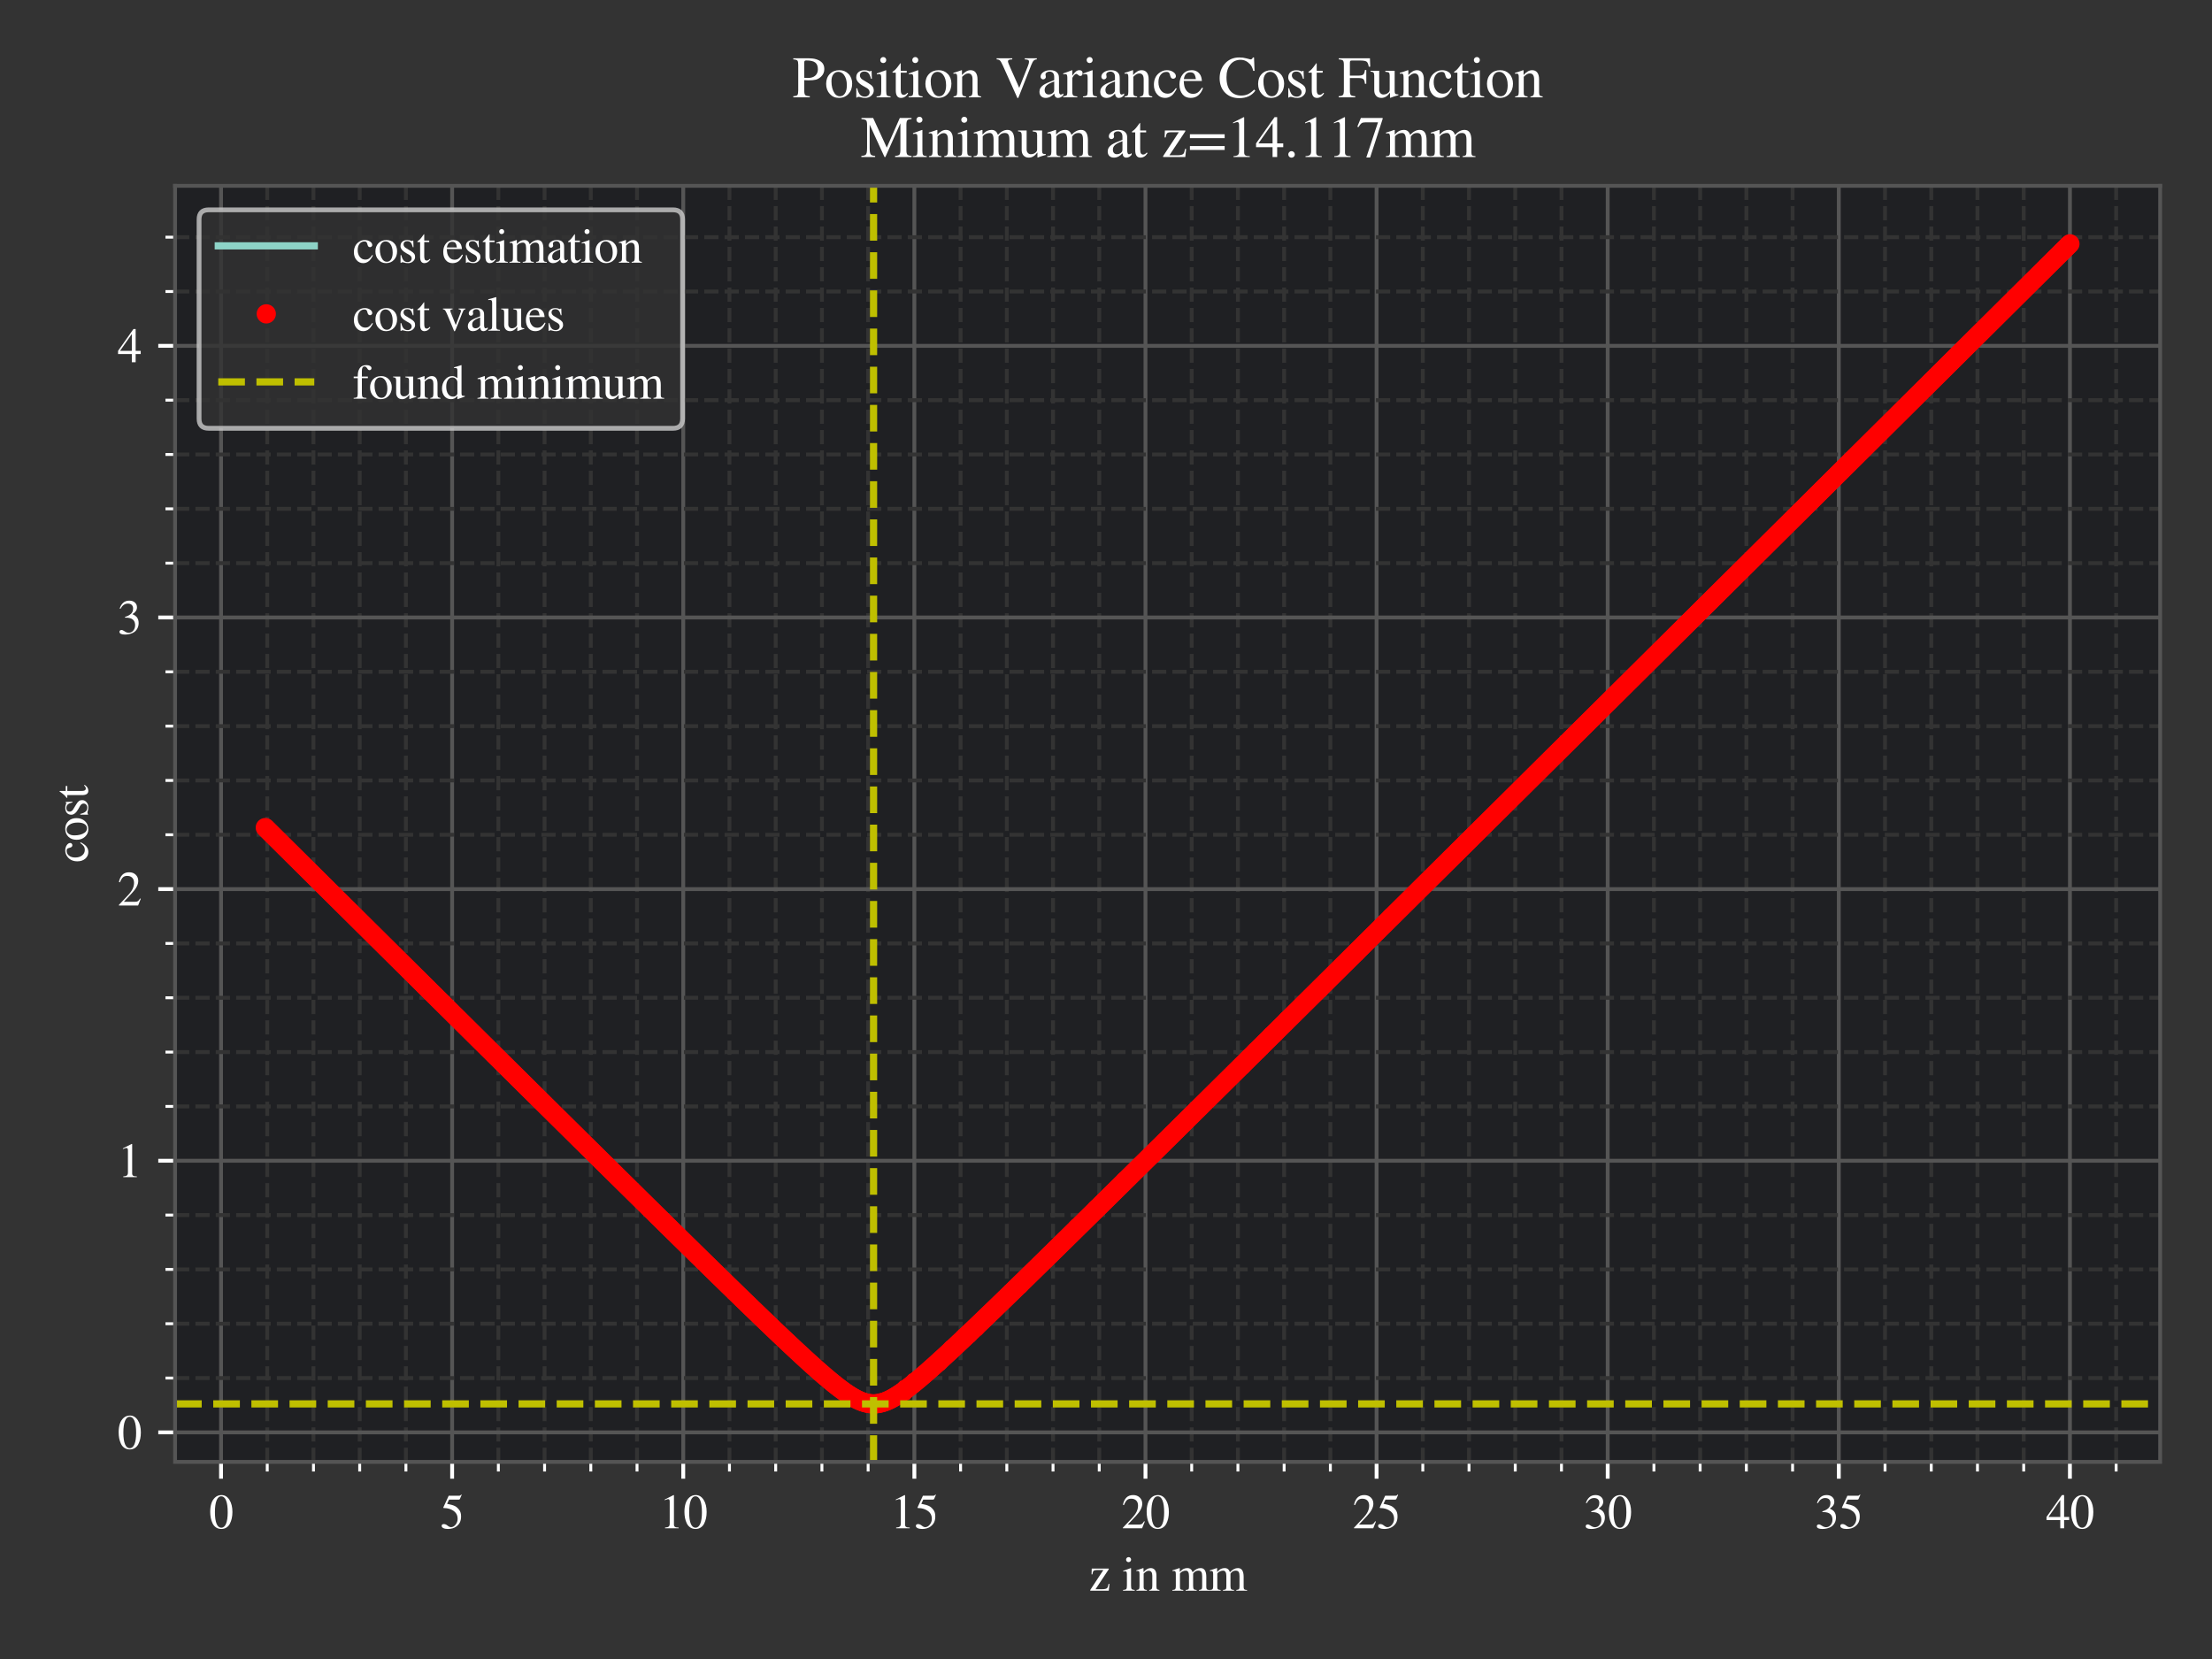 <svg xmlns="http://www.w3.org/2000/svg" width="614.4" height="460.8" viewBox="0 0 460.8 345.6" xmlns:v="https://vecta.io/nano"><style><![CDATA[.B{fill:#fff}.C{stroke-width:.8}.D{clip-path:url(#j)}.E{fill:none}.F{stroke:#fff}.G{stroke-width:.6}.H{stroke-dasharray:2.96,1.28}.I{stroke:#333}.J{stroke-linecap:square}.K{stroke:#555}.L{stroke-width:1.5}.M{stroke-dasharray:5.55,2.4}]]></style><path d="M0 345.6h460.8V0H0z" fill="#333"/><path d="M36.47 304.54H450V38.713H36.47z" fill="#1f2023"/><path d="M46.044 304.54V38.713" class="C D E J K"/><defs><path id="A" d="M0 0v3.5" class="C F"/></defs><g class="B"><use href="#A" x="46.044" y="304.54" class="C F"/><g transform="matrix(.1 0 0 -.1 43.544 318.37)"><defs><path id="B" d="M3046 2112q0-429-83-810-83-380-246-700-163-320-451-506-288-186-666-186-390 0-685 198-294 199-454 532-160 333-234 710-73 378-73 800 0 596 147 1072 147 477 489 790 343 314 836 314 627 0 1023-614 397-614 397-1600zm-614-32q0 1011-215 1545-214 535-630 535-397 0-608-538-211-537-211-1516 0-986 211-1508 211-521 621-521 403 0 617 521 215 522 215 1482z" transform="scale(.016)"/></defs><use href="#B"/></g></g><g class="C"><path d="M94.189 304.54V38.713" class="D E J K"/><use href="#A" x="94.189" y="304.54" class="B F"/></g><g transform="matrix(.1 0 0 -.1 91.689 318.37)" class="B"><defs><path id="C" d="M2803 4358l-230-544q-39-83-173-83H1158l-256-544q704-134 1018-291 314-157 582-528 224-307 224-813 0-461-150-775-150-313-477-556Q1664-90 1011-90 646-90 422 19 198 128 198 307q0 243 288 243 231 0 474-198 250-205 454-205 333 0 598 333 266 333 266 749 0 614-428 960-557 448-1364 448-76 0-76 51l6 32 698 1517h1324q109 0 170 32 61 32 138 134l57-45z" transform="scale(.016)"/></defs><use href="#C"/></g><g class="C"><path d="M142.333 304.54V38.713" class="D E J K"/><use href="#A" x="142.333" y="304.54" class="B F"/></g><g transform="matrix(.1 0 0 -.1 137.333 318.37)" class="B"><defs><path id="D" d="M2522 0H755v96q352 19 480 131 128 112 128 381v2874q0 313-192 313-89 0-288-77l-173-64v90l1146 582 58-19V486q0-211 128-301 128-89 480-89V0z" transform="scale(.016)"/></defs><use href="#D"/><use href="#B" x="50"/></g><g class="C"><path d="M190.478 304.54V38.713" class="D E J K"/><use href="#A" x="190.478" y="304.54" class="B F"/></g><g transform="matrix(.1 0 0 -.1 185.478 318.37)" class="B"><use href="#D"/><use href="#C" x="50"/></g><g class="C"><path d="M238.623 304.54V38.713" class="D E J K"/><use href="#A" x="238.623" y="304.54" class="B F"/></g><g transform="matrix(.1 0 0 -.1 233.623 318.37)" class="B"><defs><path id="E" d="M3034 877L2688 0H186v77l1139 1209q448 468 640 858 192 390 192 806 0 429-237 666-237 237-653 237-345 0-547-180-202-179-394-652l-134 32q109 595 438 934 330 339 893 339 531 0 857-320 327-320 327-806 0-723-819-1587L832 486h1498q211 0 335 83 125 84 279 346l90-38z" transform="scale(.016)"/></defs><use href="#E"/><use href="#B" x="50"/></g><g class="C"><path d="M286.768 304.54V38.713" class="D E J K"/><use href="#A" x="286.768" y="304.54" class="B F"/></g><g transform="matrix(.1 0 0 -.1 281.768 318.37)" class="B"><use href="#E"/><use href="#C" x="50"/></g><g class="C"><path d="M334.913 304.54V38.713" class="D E J K"/><use href="#A" x="334.913" y="304.54" class="B F"/></g><g transform="matrix(.1 0 0 -.1 329.913 318.37)" class="B"><defs><path id="F" d="M390 3264l-102 26q147 480 460 758 314 278 794 278 448 0 723-243 276-243 276-633 0-525-595-884 352-153 531-339 281-313 281-825 0-512-294-896-218-295-624-446Q1434-90 979-90q-717 0-717 365 0 103 77 167 77 64 186 64 160 0 390-167 282-198 551-198 352 0 592 284 240 285 240 695 0 736-666 928-198 64-653 64v90q359 121 538 230 518 294 518 858 0 320-183 486-182 166-508 166-576 0-954-678z" transform="scale(.016)"/></defs><use href="#F"/><use href="#B" x="50"/></g><g class="C"><path d="M383.058 304.54V38.713" class="D E J K"/><use href="#A" x="383.058" y="304.54" class="B F"/></g><g transform="matrix(.1 0 0 -.1 378.058 318.37)" class="B"><use href="#F"/><use href="#C" x="50"/></g><g class="C"><path d="M431.203 304.54V38.713" class="D E J K"/><use href="#A" x="431.203" y="304.54" class="B F"/></g><g transform="matrix(.1 0 0 -.1 426.203 318.37)" class="B"><defs><path id="G" d="M3027 1069h-659V0h-499v1069H77v409l2009 2848h282V1478h659v-409zm-1158 409v2196L333 1478h1536z" transform="scale(.016)"/></defs><use href="#G"/><use href="#B" x="50"/></g><path d="M55.673 304.54V38.713" class="C D E H I"/><defs><path id="H" d="M0 0v2" class="F G"/></defs><use href="#H" x="55.673" y="304.54" class="B F G"/><path d="M65.302 304.54V38.713" class="C D E H I"/><use href="#H" x="65.302" y="304.54" class="B F G"/><path d="M74.931 304.54V38.713" class="C D E H I"/><use href="#H" x="74.931" y="304.54" class="B F G"/><path d="M84.56 304.54V38.713" class="C D E H I"/><use href="#H" x="84.56" y="304.54" class="B F G"/><path d="M103.817 304.54V38.713" class="C D E H I"/><use href="#H" x="103.817" y="304.54" class="B F G"/><path d="M113.446 304.54V38.713" class="C D E H I"/><use href="#H" x="113.446" y="304.54" class="B F G"/><path d="M123.075 304.54V38.713" class="C D E H I"/><use href="#H" x="123.075" y="304.54" class="B F G"/><path d="M132.704 304.54V38.713" class="C D E H I"/><use href="#H" x="132.704" y="304.54" class="B F G"/><path d="M151.962 304.54V38.713" class="C D E H I"/><use href="#H" x="151.962" y="304.54" class="B F G"/><path d="M161.591 304.54V38.713" class="C D E H I"/><use href="#H" x="161.591" y="304.54" class="B F G"/><path d="M171.22 304.54V38.713" class="C D E H I"/><use href="#H" x="171.22" y="304.54" class="B F G"/><path d="M180.849 304.54V38.713" class="C D E H I"/><use href="#H" x="180.849" y="304.54" class="B F G"/><path d="M200.107 304.54V38.713" class="C D E H I"/><use href="#H" x="200.107" y="304.54" class="B F G"/><path d="M209.736 304.54V38.713" class="C D E H I"/><use href="#H" x="209.736" y="304.54" class="B F G"/><path d="M219.365 304.54V38.713" class="C D E H I"/><use href="#H" x="219.365" y="304.54" class="B F G"/><path d="M228.994 304.54V38.713" class="C D E H I"/><use href="#H" x="228.994" y="304.54" class="B F G"/><path d="M248.252 304.54V38.713" class="C D E H I"/><use href="#H" x="248.252" y="304.54" class="B F G"/><path d="M257.881 304.54V38.713" class="C D E H I"/><use href="#H" x="257.881" y="304.54" class="B F G"/><path d="M267.51 304.54V38.713" class="C D E H I"/><use href="#H" x="267.51" y="304.54" class="B F G"/><path d="M277.139 304.54V38.713" class="C D E H I"/><use href="#H" x="277.139" y="304.54" class="B F G"/><path d="M296.397 304.54V38.713" class="C D E H I"/><use href="#H" x="296.397" y="304.54" class="B F G"/><path d="M306.026 304.54V38.713" class="C D E H I"/><use href="#H" x="306.026" y="304.54" class="B F G"/><path d="M315.655 304.54V38.713" class="C D E H I"/><use href="#H" x="315.655" y="304.54" class="B F G"/><path d="M325.284 304.54V38.713" class="C D E H I"/><use href="#H" x="325.284" y="304.54" class="B F G"/><path d="M344.542 304.54V38.713" class="C D E H I"/><use href="#H" x="344.542" y="304.54" class="B F G"/><path d="M354.171 304.54V38.713" class="C D E H I"/><use href="#H" x="354.171" y="304.54" class="B F G"/><path d="M363.8 304.54V38.713" class="C D E H I"/><use href="#H" x="363.8" y="304.54" class="B F G"/><path d="M373.429 304.54V38.713" class="C D E H I"/><use href="#H" x="373.429" y="304.54" class="B F G"/><path d="M392.687 304.54V38.713" class="C D E H I"/><use href="#H" x="392.687" y="304.54" class="B F G"/><path d="M402.316 304.54V38.713" class="C D E H I"/><use href="#H" x="402.316" y="304.54" class="B F G"/><path d="M411.945 304.54V38.713" class="C D E H I"/><use href="#H" x="411.945" y="304.54" class="B F G"/><path d="M421.574 304.54V38.713" class="C D E H I"/><use href="#H" x="421.574" y="304.54" class="B F G"/><path d="M440.832 304.54V38.713" class="C D E H I"/><g class="B"><use href="#H" x="440.832" y="304.54" class="F G"/><g transform="matrix(.1 0 0 -.1 226.845 331.37)"><defs><path id="I" d="M2675 870L2579 0H173v96l1702 2592h-864q-301 0-407-106-105-105-150-457H339l26 755h2214v-96L858 192h851q537 0 678 173 90 109 173 531l115-26z" transform="scale(.016)"/><path id="J" d="M1152 4045q0-141-96-234-96-93-237-93-134 0-227 93-93 93-93 234 0 134 96 230 96 96 231 96 140 0 233-96 93-96 93-230zM1619 0H102v96q333 19 419 115 87 96 87 455v1452q0 224-45 314-45 90-166 90-154 0-269-32v102l992 352 26-26V672q0-358 80-454 80-96 393-122V0z" transform="scale(.016)"/><path id="K" d="M3104 0H1773l6 96q237 19 317 137 80 119 80 439v1274q0 646-467 646-160 0-301-77-141-77-358-288V461q0-192 86-269 86-77 330-96V0H115v96q243 19 320 118 77 100 77 388v1555q0 237-45 326-45 90-179 90-128 0-186-26v109q448 128 877 288l51-19v-499h7q454 518 921 518 365 0 560-256 196-256 196-730V544q0-256 76-339 77-83 314-109V0z" transform="scale(.016)"/><path id="L" d="M4960 0H3565v96q269 26 342 112 74 86 74 368v1318q0 384-112 550-112 167-381 167-224 0-381-90-157-89-304-300V608q0-307 93-407 93-99 368-105V0H1830v96q282 19 359 92 77 74 77 362v1351q0 710-416 710-180 0-382-80-201-80-297-195-83-96-83-109V448q0-205 89-272 90-67 346-80V0H102v96q269 6 358 99 90 93 90 368v1587q0 237-51 330-51 93-173 93-96 0-204-26v109q435 122 889 288l51-19v-474h13q288 301 509 397 221 96 470 96 506 0 679-538 499 538 1043 538 742 0 742-1152V493q0-211 64-291 64-80 212-93l166-13V0z" transform="scale(.016)"/></defs><use href="#I"/><use href="#Bu" x="44.4"/><use href="#J" x="69.4"/><use href="#K" x="97.2"/><use href="#Bu" x="147.2"/><use href="#L" x="172.2"/><use href="#L" x="250"/></g></g><path d="M36.47 298.39H450" class="C D E J K"/><defs><path id="M" d="M0 0h-3.5" class="C F"/></defs><g class="B"><use href="#M" x="36.47" y="298.39" class="C F"/><use href="#B" transform="matrix(.1 0 0 -.1 24.47 301.804)"/></g><g class="C"><path d="M36.47 241.803H450" class="D E J K"/><use href="#M" x="36.47" y="241.803" class="B F"/></g><use href="#D" transform="matrix(.1 0 0 -.1 24.47 245.218)" class="B"/><g class="C"><path d="M36.47 185.217H450" class="D E J K"/><use href="#M" x="36.47" y="185.217" class="B F"/></g><use href="#E" transform="matrix(.1 0 0 -.1 24.47 188.632)" class="B"/><g class="C"><path d="M36.47 128.63H450" class="D E J K"/><use href="#M" x="36.47" y="128.63" class="B F"/></g><use href="#F" transform="matrix(.1 0 0 -.1 24.47 132.045)" class="B"/><g class="C"><path d="M36.47 72.044H450" class="D E J K"/><use href="#M" x="36.47" y="72.044" class="B F"/></g><use href="#G" transform="matrix(.1 0 0 -.1 24.47 75.459)" class="B"/><path d="M36.47 287.072H450" class="C D E H I"/><defs><path id="N" d="M0 0h-2" class="F G"/></defs><use href="#N" x="36.47" y="287.072" class="B F G"/><path d="M36.47 275.755H450" class="C D E H I"/><use href="#N" x="36.47" y="275.755" class="B F G"/><path d="M36.47 264.438H450" class="C D E H I"/><use href="#N" x="36.47" y="264.438" class="B F G"/><path d="M36.47 253.12H450" class="C D E H I"/><use href="#N" x="36.47" y="253.12" class="B F G"/><path d="M36.47 230.486H450" class="C D E H I"/><use href="#N" x="36.47" y="230.486" class="B F G"/><path d="M36.47 219.169H450" class="C D E H I"/><use href="#N" x="36.47" y="219.169" class="B F G"/><path d="M36.47 207.851H450" class="C D E H I"/><use href="#N" x="36.47" y="207.851" class="B F G"/><path d="M36.47 196.534H450" class="C D E H I"/><use href="#N" x="36.47" y="196.534" class="B F G"/><path d="M36.47 173.899H450" class="C D E H I"/><use href="#N" x="36.47" y="173.899" class="B F G"/><path d="M36.47 162.582H450" class="C D E H I"/><use href="#N" x="36.47" y="162.582" class="B F G"/><path d="M36.47 151.265H450" class="C D E H I"/><use href="#N" x="36.47" y="151.265" class="B F G"/><path d="M36.47 139.948H450" class="C D E H I"/><use href="#N" x="36.47" y="139.948" class="B F G"/><path d="M36.47 117.313H450" class="C D E H I"/><use href="#N" x="36.47" y="117.313" class="B F G"/><path d="M36.47 105.996H450" class="C D E H I"/><use href="#N" x="36.47" y="105.996" class="B F G"/><path d="M36.47 94.678H450" class="C D E H I"/><use href="#N" x="36.47" y="94.678" class="B F G"/><path d="M36.47 83.361H450" class="C D E H I"/><use href="#N" x="36.47" y="83.361" class="B F G"/><path d="M36.47 60.727H450" class="C D E H I"/><use href="#N" x="36.47" y="60.727" class="B F G"/><path d="M36.47 49.409H450" class="C D E H I"/><g class="B"><use href="#N" x="36.47" y="49.409" class="F G"/><g transform="matrix(0 -.1 -.1 0 18.3 179.682)"><defs><path id="O" d="M2547 998l90-57q-275-538-525-736-326-269-736-269-531 0-874 400-342 400-342 1021 0 813 538 1261 396 326 864 326 403 0 694-195 291-195 291-464 0-109-90-189-89-80-211-80-224 0-307 294l-38 141q-51 179-128 243-77 64-250 64-390 0-630-307-240-307-240-806 0-551 275-900 275-348 717-348 275 0 473 131 199 131 429 470z" transform="scale(.016)"/><path id="P" d="M3008 1478q0-672-400-1107Q2208-64 1568-64q-589 0-986 432-396 432-396 1091 0 666 396 1075 397 410 1044 410 595 0 988-407 394-406 394-1059zm-576-172q0 729-320 1139-256 320-608 320-333 0-538-272-204-272-204-746 0-819 339-1312 217-320 576-320 352 0 553 317 202 317 202 874z" transform="scale(.016)"/><path id="Q" d="M998 1926l666-403q320-192 441-359 122-166 122-428 0-320-266-560-265-240-630-240-301 0-467 58-173 57-294 57-109 0-154-77h-83V979h102q103-467 295-685Q922 77 1248 77q237 0 384 134 147 135 147 339 0 295-339 480l-346 192q-768 429-768 928 0 372 240 580 240 208 644 208 281 0 428-71 116-51 180-51 44 0 102 64h70l32-870h-96q-108 435-272 611-163 176-451 176-217 0-349-109-131-109-131-326 0-109 73-234 74-125 202-202z" transform="scale(.016)"/><path id="R" d="M1702 493l84-71Q1478-64 1011-64q-563 0-563 813v1926H109q-26 19-26 45 0 51 109 122 243 140 621 684 13 20 61 80 48 61 67 100 45 0 45-84v-742h646v-205H986V845q0-307 76-442 77-134 256-134 192 0 384 224z" transform="scale(.016)"/></defs><use href="#O"/><use href="#P" x="44.4"/><use href="#Q" x="94.4"/><use href="#R" x="133.3"/></g></g><path d="M55.267 172.404l80.847 80.049 21.682 21.196 9.187 8.708 5.145 4.59 2.94 2.37 2.205 1.52 1.47.805 1.47.561 1.102.217 1.102.021 1.102-.178 1.47-.517 1.47-.773 1.837-1.219 2.572-2.002 3.675-3.18 5.512-5.091 9.555-9.169 18.007-17.636 40.423-39.966L383.43 98.226l47.773-47.43" stroke="#8dd3c7" class="D E J L"/><defs><path id="S" d="M0 1.5a1.5 1.5 0 0 0 1.061-.439A1.5 1.5 0 0 0 1.5 0a1.5 1.5 0 0 0-.439-1.061A1.5 1.5 0 0 0 0-1.5a1.5 1.5 0 0 0-1.061.439A1.5 1.5 0 0 0-1.5 0a1.5 1.5 0 0 0 .439 1.061A1.5 1.5 0 0 0 0 1.5z" stroke="red"/></defs><g fill="red" stroke="red" class="D"><use href="#S" x="55.267" y="172.404"/><use href="#S" x="55.634" y="172.769"/><use href="#S" x="56.002" y="173.133"/><use href="#S" x="56.369" y="173.498"/><use href="#S" x="56.737" y="173.863"/><use href="#S" x="57.104" y="174.227"/><use href="#S" x="57.472" y="174.592"/><use href="#S" x="57.839" y="174.956"/><use href="#S" x="58.207" y="175.321"/><use href="#S" x="58.574" y="175.685"/><use href="#S" x="58.942" y="176.05"/><use href="#S" x="59.309" y="176.414"/><use href="#S" x="59.677" y="176.779"/><use href="#S" x="60.044" y="177.143"/><use href="#S" x="60.412" y="177.508"/><use href="#S" x="60.779" y="177.873"/><use href="#S" x="61.147" y="178.237"/><use href="#S" x="61.514" y="178.602"/><use href="#S" x="61.882" y="178.966"/><use href="#S" x="62.249" y="179.331"/><use href="#S" x="62.617" y="179.695"/><use href="#S" x="62.984" y="180.06"/><use href="#S" x="63.351" y="180.424"/><use href="#S" x="63.719" y="180.789"/><use href="#S" x="64.086" y="181.153"/><use href="#S" x="64.454" y="181.518"/><use href="#S" x="64.821" y="181.882"/><use href="#S" x="65.189" y="182.247"/><use href="#S" x="65.556" y="182.611"/><use href="#S" x="65.924" y="182.976"/><use href="#S" x="66.291" y="183.34"/><use href="#S" x="66.659" y="183.705"/><use href="#S" x="67.026" y="184.069"/><use href="#S" x="67.394" y="184.434"/><use href="#S" x="67.761" y="184.798"/><use href="#S" x="68.129" y="185.163"/><use href="#S" x="68.496" y="185.527"/><use href="#S" x="68.864" y="185.892"/><use href="#S" x="69.231" y="186.256"/><use href="#S" x="69.599" y="186.62"/><use href="#S" x="69.966" y="186.985"/><use href="#S" x="70.334" y="187.349"/><use href="#S" x="70.701" y="187.714"/><use href="#S" x="71.069" y="188.078"/><use href="#S" x="71.436" y="188.443"/><use href="#S" x="71.804" y="188.807"/><use href="#S" x="72.171" y="189.172"/><use href="#S" x="72.539" y="189.536"/><use href="#S" x="72.906" y="189.9"/><use href="#S" x="73.274" y="190.265"/><use href="#S" x="73.641" y="190.629"/><use href="#S" x="74.009" y="190.994"/><use href="#S" x="74.376" y="191.358"/><use href="#S" x="74.743" y="191.723"/><use href="#S" x="75.111" y="192.087"/><use href="#S" x="75.478" y="192.451"/><use href="#S" x="75.846" y="192.816"/><use href="#S" x="76.213" y="193.18"/><use href="#S" x="76.581" y="193.545"/><use href="#S" x="76.948" y="193.909"/><use href="#S" x="77.316" y="194.273"/><use href="#S" x="77.683" y="194.638"/><use href="#S" x="78.051" y="195.002"/><use href="#S" x="78.418" y="195.366"/><use href="#S" x="78.786" y="195.731"/><use href="#S" x="79.153" y="196.095"/><use href="#S" x="79.521" y="196.46"/><use href="#S" x="79.888" y="196.824"/><use href="#S" x="80.256" y="197.188"/><use href="#S" x="80.623" y="197.553"/><use href="#S" x="80.991" y="197.917"/><use href="#S" x="81.358" y="198.281"/><use href="#S" x="81.726" y="198.646"/><use href="#S" x="82.093" y="199.01"/><use href="#S" x="82.461" y="199.374"/><use href="#S" x="82.828" y="199.739"/><use href="#S" x="83.196" y="200.103"/><use href="#S" x="83.563" y="200.467"/><use href="#S" x="83.931" y="200.831"/><use href="#S" x="84.298" y="201.196"/><use href="#S" x="84.666" y="201.56"/><use href="#S" x="85.033" y="201.924"/><use href="#S" x="85.401" y="202.289"/><use href="#S" x="85.768" y="202.653"/><use href="#S" x="86.135" y="203.017"/><use href="#S" x="86.503" y="203.381"/><use href="#S" x="86.87" y="203.746"/><use href="#S" x="87.238" y="204.11"/><use href="#S" x="87.605" y="204.474"/><use href="#S" x="87.973" y="204.838"/><use href="#S" x="88.34" y="205.203"/><use href="#S" x="88.708" y="205.567"/><use href="#S" x="89.075" y="205.931"/><use href="#S" x="89.443" y="206.295"/><use href="#S" x="89.81" y="206.66"/><use href="#S" x="90.178" y="207.024"/><use href="#S" x="90.545" y="207.388"/><use href="#S" x="90.913" y="207.752"/><use href="#S" x="91.28" y="208.116"/><use href="#S" x="91.648" y="208.481"/><use href="#S" x="92.015" y="208.845"/><use href="#S" x="92.383" y="209.209"/><use href="#S" x="92.75" y="209.573"/><use href="#S" x="93.118" y="209.937"/><use href="#S" x="93.485" y="210.301"/><use href="#S" x="93.853" y="210.665"/><use href="#S" x="94.22" y="211.03"/><use href="#S" x="94.588" y="211.394"/><use href="#S" x="94.955" y="211.758"/><use href="#S" x="95.323" y="212.122"/><use href="#S" x="95.69" y="212.486"/><use href="#S" x="96.058" y="212.85"/><use href="#S" x="96.425" y="213.214"/><use href="#S" x="96.793" y="213.578"/><use href="#S" x="97.16" y="213.942"/><use href="#S" x="97.528" y="214.307"/><use href="#S" x="97.895" y="214.671"/><use href="#S" x="98.262" y="215.035"/><use href="#S" x="98.63" y="215.399"/><use href="#S" x="98.997" y="215.763"/><use href="#S" x="99.365" y="216.127"/><use href="#S" x="99.732" y="216.491"/><use href="#S" x="100.1" y="216.855"/><use href="#S" x="100.467" y="217.219"/><use href="#S" x="100.835" y="217.583"/><use href="#S" x="101.202" y="217.947"/><use href="#S" x="101.57" y="218.311"/><use href="#S" x="101.937" y="218.675"/><use href="#S" x="102.305" y="219.039"/><use href="#S" x="102.672" y="219.403"/><use href="#S" x="103.04" y="219.767"/><use href="#S" x="103.407" y="220.13"/><use href="#S" x="103.775" y="220.494"/><use href="#S" x="104.142" y="220.858"/><use href="#S" x="104.51" y="221.222"/><use href="#S" x="104.877" y="221.586"/><use href="#S" x="105.245" y="221.95"/><use href="#S" x="105.612" y="222.314"/><use href="#S" x="105.98" y="222.678"/><use href="#S" x="106.347" y="223.042"/><use href="#S" x="106.715" y="223.405"/><use href="#S" x="107.082" y="223.769"/><use href="#S" x="107.45" y="224.133"/><use href="#S" x="107.817" y="224.497"/><use href="#S" x="108.185" y="224.861"/><use href="#S" x="108.552" y="225.224"/><use href="#S" x="108.92" y="225.588"/><use href="#S" x="109.287" y="225.952"/><use href="#S" x="109.654" y="226.316"/><use href="#S" x="110.022" y="226.679"/><use href="#S" x="110.389" y="227.043"/><use href="#S" x="110.757" y="227.407"/><use href="#S" x="111.124" y="227.77"/><use href="#S" x="111.492" y="228.134"/><use href="#S" x="111.859" y="228.498"/><use href="#S" x="112.227" y="228.861"/><use href="#S" x="112.594" y="229.225"/><use href="#S" x="112.962" y="229.589"/><use href="#S" x="113.329" y="229.952"/><use href="#S" x="113.697" y="230.316"/><use href="#S" x="114.064" y="230.679"/><use href="#S" x="114.432" y="231.043"/><use href="#S" x="114.799" y="231.407"/><use href="#S" x="115.167" y="231.77"/><use href="#S" x="115.534" y="232.134"/><use href="#S" x="115.902" y="232.497"/><use href="#S" x="116.269" y="232.861"/><use href="#S" x="116.637" y="233.224"/><use href="#S" x="117.004" y="233.588"/><use href="#S" x="117.372" y="233.951"/><use href="#S" x="117.739" y="234.314"/><use href="#S" x="118.107" y="234.678"/><use href="#S" x="118.474" y="235.041"/><use href="#S" x="118.842" y="235.405"/><use href="#S" x="119.209" y="235.768"/><use href="#S" x="119.577" y="236.131"/><use href="#S" x="119.944" y="236.494"/><use href="#S" x="120.312" y="236.858"/><use href="#S" x="120.679" y="237.221"/><use href="#S" x="121.046" y="237.584"/><use href="#S" x="121.414" y="237.948"/><use href="#S" x="121.781" y="238.311"/><use href="#S" x="122.149" y="238.674"/><use href="#S" x="122.516" y="239.037"/><use href="#S" x="122.884" y="239.4"/><use href="#S" x="123.251" y="239.763"/><use href="#S" x="123.619" y="240.126"/><use href="#S" x="123.986" y="240.489"/><use href="#S" x="124.354" y="240.852"/><use href="#S" x="124.721" y="241.216"/><use href="#S" x="125.089" y="241.578"/><use href="#S" x="125.456" y="241.941"/><use href="#S" x="125.824" y="242.304"/><use href="#S" x="126.191" y="242.667"/><use href="#S" x="126.559" y="243.03"/><use href="#S" x="126.926" y="243.393"/><use href="#S" x="127.294" y="243.756"/><use href="#S" x="127.661" y="244.119"/><use href="#S" x="128.029" y="244.481"/><use href="#S" x="128.396" y="244.844"/><use href="#S" x="128.764" y="245.207"/><use href="#S" x="129.131" y="245.57"/><use href="#S" x="129.499" y="245.932"/><use href="#S" x="129.866" y="246.295"/><use href="#S" x="130.234" y="246.657"/><use href="#S" x="130.601" y="247.02"/><use href="#S" x="130.969" y="247.383"/><use href="#S" x="131.336" y="247.745"/><use href="#S" x="131.704" y="248.107"/><use href="#S" x="132.071" y="248.47"/><use href="#S" x="132.439" y="248.832"/><use href="#S" x="132.806" y="249.195"/><use href="#S" x="133.173" y="249.557"/><use href="#S" x="133.541" y="249.919"/><use href="#S" x="133.908" y="250.281"/><use href="#S" x="134.276" y="250.643"/><use href="#S" x="134.643" y="251.006"/><use href="#S" x="135.011" y="251.368"/><use href="#S" x="135.378" y="251.73"/><use href="#S" x="135.746" y="252.092"/><use href="#S" x="136.113" y="252.454"/><use href="#S" x="136.481" y="252.816"/><use href="#S" x="136.848" y="253.177"/><use href="#S" x="137.216" y="253.539"/><use href="#S" x="137.583" y="253.901"/><use href="#S" x="137.951" y="254.263"/><use href="#S" x="138.318" y="254.624"/><use href="#S" x="138.686" y="254.986"/><use href="#S" x="139.053" y="255.347"/><use href="#S" x="139.421" y="255.709"/><use href="#S" x="139.788" y="256.07"/><use href="#S" x="140.156" y="256.432"/><use href="#S" x="140.523" y="256.793"/><use href="#S" x="140.891" y="257.154"/><use href="#S" x="141.258" y="257.515"/><use href="#S" x="141.626" y="257.876"/><use href="#S" x="141.993" y="258.237"/><use href="#S" x="142.361" y="258.598"/><use href="#S" x="142.728" y="258.959"/><use href="#S" x="143.096" y="259.32"/><use href="#S" x="143.463" y="259.681"/><use href="#S" x="143.831" y="260.041"/><use href="#S" x="144.198" y="260.402"/><use href="#S" x="144.565" y="260.762"/><use href="#S" x="144.933" y="261.122"/><use href="#S" x="145.3" y="261.483"/><use href="#S" x="145.668" y="261.843"/><use href="#S" x="146.035" y="262.203"/><use href="#S" x="146.403" y="262.563"/><use href="#S" x="146.77" y="262.923"/><use href="#S" x="147.138" y="263.283"/><use href="#S" x="147.505" y="263.642"/><use href="#S" x="147.873" y="264.002"/><use href="#S" x="148.24" y="264.361"/><use href="#S" x="148.608" y="264.721"/><use href="#S" x="148.975" y="265.08"/><use href="#S" x="149.343" y="265.439"/><use href="#S" x="149.71" y="265.798"/><use href="#S" x="150.078" y="266.157"/><use href="#S" x="150.445" y="266.515"/><use href="#S" x="150.813" y="266.874"/><use href="#S" x="151.18" y="267.232"/><use href="#S" x="151.548" y="267.59"/><use href="#S" x="151.915" y="267.949"/><use href="#S" x="152.283" y="268.306"/><use href="#S" x="152.65" y="268.664"/><use href="#S" x="153.018" y="269.022"/><use href="#S" x="153.385" y="269.379"/><use href="#S" x="153.753" y="269.736"/><use href="#S" x="154.12" y="270.093"/><use href="#S" x="154.488" y="270.45"/><use href="#S" x="154.855" y="270.806"/><use href="#S" x="155.223" y="271.163"/><use href="#S" x="155.59" y="271.519"/><use href="#S" x="155.957" y="271.875"/><use href="#S" x="156.325" y="272.23"/><use href="#S" x="156.692" y="272.586"/><use href="#S" x="157.06" y="272.941"/><use href="#S" x="157.427" y="273.296"/><use href="#S" x="157.795" y="273.65"/><use href="#S" x="158.162" y="274.004"/><use href="#S" x="158.53" y="274.358"/><use href="#S" x="158.897" y="274.712"/><use href="#S" x="159.265" y="275.065"/><use href="#S" x="159.632" y="275.417"/><use href="#S" x="160" y="275.77"/><use href="#S" x="160.367" y="276.122"/><use href="#S" x="160.735" y="276.473"/><use href="#S" x="161.102" y="276.825"/><use href="#S" x="161.47" y="277.175"/><use href="#S" x="161.837" y="277.525"/><use href="#S" x="162.205" y="277.875"/><use href="#S" x="162.572" y="278.224"/><use href="#S" x="162.94" y="278.573"/><use href="#S" x="163.307" y="278.921"/><use href="#S" x="163.675" y="279.268"/><use href="#S" x="164.042" y="279.614"/><use href="#S" x="164.41" y="279.96"/><use href="#S" x="164.777" y="280.306"/><use href="#S" x="165.145" y="280.65"/><use href="#S" x="165.512" y="280.993"/><use href="#S" x="165.88" y="281.336"/><use href="#S" x="166.247" y="281.678"/><use href="#S" x="166.615" y="282.019"/><use href="#S" x="166.982" y="282.358"/><use href="#S" x="167.35" y="282.697"/><use href="#S" x="167.717" y="283.034"/><use href="#S" x="168.084" y="283.37"/><use href="#S" x="168.452" y="283.704"/><use href="#S" x="168.819" y="284.038"/><use href="#S" x="169.187" y="284.369"/><use href="#S" x="169.554" y="284.699"/><use href="#S" x="169.922" y="285.027"/><use href="#S" x="170.289" y="285.353"/><use href="#S" x="170.657" y="285.677"/><use href="#S" x="171.024" y="285.998"/><use href="#S" x="171.392" y="286.318"/><use href="#S" x="171.759" y="286.634"/><use href="#S" x="172.127" y="286.948"/><use href="#S" x="172.494" y="287.258"/><use href="#S" x="172.862" y="287.565"/><use href="#S" x="173.229" y="287.869"/><use href="#S" x="173.597" y="288.168"/><use href="#S" x="173.964" y="288.463"/><use href="#S" x="174.332" y="288.753"/><use href="#S" x="174.699" y="289.038"/><use href="#S" x="175.067" y="289.317"/><use href="#S" x="175.434" y="289.59"/><use href="#S" x="175.802" y="289.856"/><use href="#S" x="176.169" y="290.115"/><use href="#S" x="176.537" y="290.365"/><use href="#S" x="176.904" y="290.606"/><use href="#S" x="177.272" y="290.837"/><use href="#S" x="177.639" y="291.057"/><use href="#S" x="178.007" y="291.266"/><use href="#S" x="178.374" y="291.461"/><use href="#S" x="178.742" y="291.642"/><use href="#S" x="179.109" y="291.809"/><use href="#S" x="179.476" y="291.958"/><use href="#S" x="179.844" y="292.09"/><use href="#S" x="180.211" y="292.203"/><use href="#S" x="180.579" y="292.297"/><use href="#S" x="180.946" y="292.37"/><use href="#S" x="181.314" y="292.421"/><use href="#S" x="181.681" y="292.45"/><use href="#S" x="182.049" y="292.457"/><use href="#S" x="182.416" y="292.441"/><use href="#S" x="182.784" y="292.404"/><use href="#S" x="183.151" y="292.344"/><use href="#S" x="183.519" y="292.263"/><use href="#S" x="183.886" y="292.162"/><use href="#S" x="184.254" y="292.041"/><use href="#S" x="184.621" y="291.902"/><use href="#S" x="184.989" y="291.746"/><use href="#S" x="185.356" y="291.574"/><use href="#S" x="185.724" y="291.387"/><use href="#S" x="186.091" y="291.187"/><use href="#S" x="186.459" y="290.974"/><use href="#S" x="186.826" y="290.749"/><use href="#S" x="187.194" y="290.514"/><use href="#S" x="187.561" y="290.269"/><use href="#S" x="187.929" y="290.016"/><use href="#S" x="188.296" y="289.754"/><use href="#S" x="188.664" y="289.486"/><use href="#S" x="189.031" y="289.21"/><use href="#S" x="189.399" y="288.929"/><use href="#S" x="189.766" y="288.642"/><use href="#S" x="190.134" y="288.35"/><use href="#S" x="190.501" y="288.053"/><use href="#S" x="190.868" y="287.752"/><use href="#S" x="191.236" y="287.447"/><use href="#S" x="191.603" y="287.139"/><use href="#S" x="191.971" y="286.827"/><use href="#S" x="192.338" y="286.512"/><use href="#S" x="192.706" y="286.195"/><use href="#S" x="193.073" y="285.875"/><use href="#S" x="193.441" y="285.552"/><use href="#S" x="193.808" y="285.227"/><use href="#S" x="194.176" y="284.901"/><use href="#S" x="194.543" y="284.572"/><use href="#S" x="194.911" y="284.241"/><use href="#S" x="195.278" y="283.909"/><use href="#S" x="195.646" y="283.575"/><use href="#S" x="196.013" y="283.24"/><use href="#S" x="196.381" y="282.904"/><use href="#S" x="196.748" y="282.566"/><use href="#S" x="197.116" y="282.227"/><use href="#S" x="197.483" y="281.887"/><use href="#S" x="197.851" y="281.546"/><use href="#S" x="198.218" y="281.204"/><use href="#S" x="198.586" y="280.861"/><use href="#S" x="198.953" y="280.517"/><use href="#S" x="199.321" y="280.172"/><use href="#S" x="199.688" y="279.827"/><use href="#S" x="200.056" y="279.481"/><use href="#S" x="200.423" y="279.134"/><use href="#S" x="200.791" y="278.786"/><use href="#S" x="201.158" y="278.438"/><use href="#S" x="201.526" y="278.089"/><use href="#S" x="201.893" y="277.74"/><use href="#S" x="202.261" y="277.39"/><use href="#S" x="202.628" y="277.04"/><use href="#S" x="202.995" y="276.689"/><use href="#S" x="203.363" y="276.338"/><use href="#S" x="203.73" y="275.986"/><use href="#S" x="204.098" y="275.634"/><use href="#S" x="204.465" y="275.281"/><use href="#S" x="204.833" y="274.928"/><use href="#S" x="205.2" y="274.575"/><use href="#S" x="205.568" y="274.221"/><use href="#S" x="205.935" y="273.867"/><use href="#S" x="206.303" y="273.513"/><use href="#S" x="206.67" y="273.159"/><use href="#S" x="207.038" y="272.804"/><use href="#S" x="207.405" y="272.449"/><use href="#S" x="207.773" y="272.093"/><use href="#S" x="208.14" y="271.737"/><use href="#S" x="208.508" y="271.381"/><use href="#S" x="208.875" y="271.025"/><use href="#S" x="209.243" y="270.669"/><use href="#S" x="209.61" y="270.312"/><use href="#S" x="209.978" y="269.955"/><use href="#S" x="210.345" y="269.598"/><use href="#S" x="210.713" y="269.241"/><use href="#S" x="211.08" y="268.884"/><use href="#S" x="211.448" y="268.526"/><use href="#S" x="211.815" y="268.168"/><use href="#S" x="212.183" y="267.81"/><use href="#S" x="212.55" y="267.452"/><use href="#S" x="212.918" y="267.094"/><use href="#S" x="213.285" y="266.736"/><use href="#S" x="213.653" y="266.377"/><use href="#S" x="214.02" y="266.018"/><use href="#S" x="214.387" y="265.659"/><use href="#S" x="214.755" y="265.3"/><use href="#S" x="215.122" y="264.941"/><use href="#S" x="215.49" y="264.582"/><use href="#S" x="215.857" y="264.223"/><use href="#S" x="216.225" y="263.863"/><use href="#S" x="216.592" y="263.504"/><use href="#S" x="216.96" y="263.144"/><use href="#S" x="217.327" y="262.784"/><use href="#S" x="217.695" y="262.424"/><use href="#S" x="218.062" y="262.064"/><use href="#S" x="218.43" y="261.704"/><use href="#S" x="218.797" y="261.344"/><use href="#S" x="219.165" y="260.983"/><use href="#S" x="219.532" y="260.623"/><use href="#S" x="219.9" y="260.263"/><use href="#S" x="220.267" y="259.902"/><use href="#S" x="220.635" y="259.541"/><use href="#S" x="221.002" y="259.181"/><use href="#S" x="221.37" y="258.82"/><use href="#S" x="221.737" y="258.459"/><use href="#S" x="222.105" y="258.098"/><use href="#S" x="222.472" y="257.737"/><use href="#S" x="222.84" y="257.376"/><use href="#S" x="223.207" y="257.015"/><use href="#S" x="223.575" y="256.653"/><use href="#S" x="223.942" y="256.292"/><use href="#S" x="224.31" y="255.931"/><use href="#S" x="224.677" y="255.569"/><use href="#S" x="225.045" y="255.208"/><use href="#S" x="225.412" y="254.846"/><use href="#S" x="225.779" y="254.485"/><use href="#S" x="226.147" y="254.123"/><use href="#S" x="226.514" y="253.761"/><use href="#S" x="226.882" y="253.4"/><use href="#S" x="227.249" y="253.038"/><use href="#S" x="227.617" y="252.676"/><use href="#S" x="227.984" y="252.314"/><use href="#S" x="228.352" y="251.952"/><use href="#S" x="228.719" y="251.59"/><use href="#S" x="229.087" y="251.228"/><use href="#S" x="229.454" y="250.866"/><use href="#S" x="229.822" y="250.504"/><use href="#S" x="230.189" y="250.141"/><use href="#S" x="230.557" y="249.779"/><use href="#S" x="230.924" y="249.417"/><use href="#S" x="231.292" y="249.055"/><use href="#S" x="231.659" y="248.692"/><use href="#S" x="232.027" y="248.33"/><use href="#S" x="232.394" y="247.968"/><use href="#S" x="232.762" y="247.605"/><use href="#S" x="233.129" y="247.243"/><use href="#S" x="233.497" y="246.88"/><use href="#S" x="233.864" y="246.518"/><use href="#S" x="234.232" y="246.155"/><use href="#S" x="234.599" y="245.792"/><use href="#S" x="234.967" y="245.43"/><use href="#S" x="235.334" y="245.067"/><use href="#S" x="235.702" y="244.704"/><use href="#S" x="236.069" y="244.341"/><use href="#S" x="236.437" y="243.979"/><use href="#S" x="236.804" y="243.616"/><use href="#S" x="237.172" y="243.253"/><use href="#S" x="237.539" y="242.89"/><use href="#S" x="237.906" y="242.527"/><use href="#S" x="238.274" y="242.164"/><use href="#S" x="238.641" y="241.801"/><use href="#S" x="239.009" y="241.438"/><use href="#S" x="239.376" y="241.075"/><use href="#S" x="239.744" y="240.712"/><use href="#S" x="240.111" y="240.349"/><use href="#S" x="240.479" y="239.986"/><use href="#S" x="240.846" y="239.623"/><use href="#S" x="241.214" y="239.26"/><use href="#S" x="241.581" y="238.897"/><use href="#S" x="241.949" y="238.534"/><use href="#S" x="242.316" y="238.171"/><use href="#S" x="242.684" y="237.807"/><use href="#S" x="243.051" y="237.444"/><use href="#S" x="243.419" y="237.081"/><use href="#S" x="243.786" y="236.718"/><use href="#S" x="244.154" y="236.354"/><use href="#S" x="244.521" y="235.991"/><use href="#S" x="244.889" y="235.628"/><use href="#S" x="245.256" y="235.264"/><use href="#S" x="245.624" y="234.901"/><use href="#S" x="245.991" y="234.538"/><use href="#S" x="246.359" y="234.174"/><use href="#S" x="246.726" y="233.811"/><use href="#S" x="247.094" y="233.447"/><use href="#S" x="247.461" y="233.084"/><use href="#S" x="247.829" y="232.72"/><use href="#S" x="248.196" y="232.357"/><use href="#S" x="248.564" y="231.993"/><use href="#S" x="248.931" y="231.63"/><use href="#S" x="249.298" y="231.266"/><use href="#S" x="249.666" y="230.903"/><use href="#S" x="250.033" y="230.539"/><use href="#S" x="250.401" y="230.176"/><use href="#S" x="250.768" y="229.812"/><use href="#S" x="251.136" y="229.448"/><use href="#S" x="251.503" y="229.085"/><use href="#S" x="251.871" y="228.721"/><use href="#S" x="252.238" y="228.357"/><use href="#S" x="252.606" y="227.994"/><use href="#S" x="252.973" y="227.63"/><use href="#S" x="253.341" y="227.266"/><use href="#S" x="253.708" y="226.903"/><use href="#S" x="254.076" y="226.539"/><use href="#S" x="254.443" y="226.175"/><use href="#S" x="254.811" y="225.811"/><use href="#S" x="255.178" y="225.448"/><use href="#S" x="255.546" y="225.084"/><use href="#S" x="255.913" y="224.72"/><use href="#S" x="256.281" y="224.356"/><use href="#S" x="256.648" y="223.993"/><use href="#S" x="257.016" y="223.629"/><use href="#S" x="257.383" y="223.265"/><use href="#S" x="257.751" y="222.901"/><use href="#S" x="258.118" y="222.537"/><use href="#S" x="258.486" y="222.173"/><use href="#S" x="258.853" y="221.809"/><use href="#S" x="259.221" y="221.446"/><use href="#S" x="259.588" y="221.082"/><use href="#S" x="259.956" y="220.718"/><use href="#S" x="260.323" y="220.354"/><use href="#S" x="260.691" y="219.99"/><use href="#S" x="261.058" y="219.626"/><use href="#S" x="261.425" y="219.262"/><use href="#S" x="261.793" y="218.898"/><use href="#S" x="262.16" y="218.534"/><use href="#S" x="262.528" y="218.17"/><use href="#S" x="262.895" y="217.806"/><use href="#S" x="263.263" y="217.442"/><use href="#S" x="263.63" y="217.078"/><use href="#S" x="263.998" y="216.714"/><use href="#S" x="264.365" y="216.35"/><use href="#S" x="264.733" y="215.986"/><use href="#S" x="265.1" y="215.622"/><use href="#S" x="265.468" y="215.258"/><use href="#S" x="265.835" y="214.894"/><use href="#S" x="266.203" y="214.53"/><use href="#S" x="266.57" y="214.166"/><use href="#S" x="266.938" y="213.802"/><use href="#S" x="267.305" y="213.438"/><use href="#S" x="267.673" y="213.074"/><use href="#S" x="268.04" y="212.71"/><use href="#S" x="268.408" y="212.346"/><use href="#S" x="268.775" y="211.981"/><use href="#S" x="269.143" y="211.617"/><use href="#S" x="269.51" y="211.253"/><use href="#S" x="269.878" y="210.889"/><use href="#S" x="270.245" y="210.525"/><use href="#S" x="270.613" y="210.161"/><use href="#S" x="270.98" y="209.797"/><use href="#S" x="271.348" y="209.432"/><use href="#S" x="271.715" y="209.068"/><use href="#S" x="272.083" y="208.704"/><use href="#S" x="272.45" y="208.34"/><use href="#S" x="272.817" y="207.976"/><use href="#S" x="273.185" y="207.612"/><use href="#S" x="273.552" y="207.247"/><use href="#S" x="273.92" y="206.883"/><use href="#S" x="274.287" y="206.519"/><use href="#S" x="274.655" y="206.155"/><use href="#S" x="275.022" y="205.791"/><use href="#S" x="275.39" y="205.426"/><use href="#S" x="275.757" y="205.062"/><use href="#S" x="276.125" y="204.698"/><use href="#S" x="276.492" y="204.334"/><use href="#S" x="276.86" y="203.969"/><use href="#S" x="277.227" y="203.605"/><use href="#S" x="277.595" y="203.241"/><use href="#S" x="277.962" y="202.877"/><use href="#S" x="278.33" y="202.512"/><use href="#S" x="278.697" y="202.148"/><use href="#S" x="279.065" y="201.784"/><use href="#S" x="279.432" y="201.419"/><use href="#S" x="279.8" y="201.055"/><use href="#S" x="280.167" y="200.691"/><use href="#S" x="280.535" y="200.327"/><use href="#S" x="280.902" y="199.962"/><use href="#S" x="281.27" y="199.598"/><use href="#S" x="281.637" y="199.234"/><use href="#S" x="282.005" y="198.869"/><use href="#S" x="282.372" y="198.505"/><use href="#S" x="282.74" y="198.141"/><use href="#S" x="283.107" y="197.776"/><use href="#S" x="283.475" y="197.412"/><use href="#S" x="283.842" y="197.048"/><use href="#S" x="284.209" y="196.683"/><use href="#S" x="284.577" y="196.319"/><use href="#S" x="284.944" y="195.955"/><use href="#S" x="285.312" y="195.59"/><use href="#S" x="285.679" y="195.226"/><use href="#S" x="286.047" y="194.861"/><use href="#S" x="286.414" y="194.497"/><use href="#S" x="286.782" y="194.133"/><use href="#S" x="287.149" y="193.768"/><use href="#S" x="287.517" y="193.404"/><use href="#S" x="287.884" y="193.04"/><use href="#S" x="288.252" y="192.675"/><use href="#S" x="288.619" y="192.311"/><use href="#S" x="288.987" y="191.946"/><use href="#S" x="289.354" y="191.582"/><use href="#S" x="289.722" y="191.218"/><use href="#S" x="290.089" y="190.853"/><use href="#S" x="290.457" y="190.489"/><use href="#S" x="290.824" y="190.124"/><use href="#S" x="291.192" y="189.76"/><use href="#S" x="291.559" y="189.395"/><use href="#S" x="291.927" y="189.031"/><use href="#S" x="292.294" y="188.667"/><use href="#S" x="292.662" y="188.302"/><use href="#S" x="293.029" y="187.938"/><use href="#S" x="293.397" y="187.573"/><use href="#S" x="293.764" y="187.209"/><use href="#S" x="294.132" y="186.844"/><use href="#S" x="294.499" y="186.48"/><use href="#S" x="294.867" y="186.115"/><use href="#S" x="295.234" y="185.751"/><use href="#S" x="295.602" y="185.386"/><use href="#S" x="295.969" y="185.022"/><use href="#S" x="296.336" y="184.657"/><use href="#S" x="296.704" y="184.293"/><use href="#S" x="297.071" y="183.929"/><use href="#S" x="297.439" y="183.564"/><use href="#S" x="297.806" y="183.2"/><use href="#S" x="298.174" y="182.835"/><use href="#S" x="298.541" y="182.471"/><use href="#S" x="298.909" y="182.106"/><use href="#S" x="299.276" y="181.742"/><use href="#S" x="299.644" y="181.377"/><use href="#S" x="300.011" y="181.013"/><use href="#S" x="300.379" y="180.648"/><use href="#S" x="300.746" y="180.284"/><use href="#S" x="301.114" y="179.919"/><use href="#S" x="301.481" y="179.554"/><use href="#S" x="301.849" y="179.19"/><use href="#S" x="302.216" y="178.825"/><use href="#S" x="302.584" y="178.461"/><use href="#S" x="302.951" y="178.096"/><use href="#S" x="303.319" y="177.732"/><use href="#S" x="303.686" y="177.367"/><use href="#S" x="304.054" y="177.003"/><use href="#S" x="304.421" y="176.638"/><use href="#S" x="304.789" y="176.274"/><use href="#S" x="305.156" y="175.909"/><use href="#S" x="305.524" y="175.545"/><use href="#S" x="305.891" y="175.18"/><use href="#S" x="306.259" y="174.816"/><use href="#S" x="306.626" y="174.451"/><use href="#S" x="306.994" y="174.086"/><use href="#S" x="307.361" y="173.722"/><use href="#S" x="307.728" y="173.357"/><use href="#S" x="308.096" y="172.993"/><use href="#S" x="308.463" y="172.628"/><use href="#S" x="308.831" y="172.264"/><use href="#S" x="309.198" y="171.899"/><use href="#S" x="309.566" y="171.534"/><use href="#S" x="309.933" y="171.17"/><use href="#S" x="310.301" y="170.805"/><use href="#S" x="310.668" y="170.441"/><use href="#S" x="311.036" y="170.076"/><use href="#S" x="311.403" y="169.712"/><use href="#S" x="311.771" y="169.347"/><use href="#S" x="312.138" y="168.982"/><use href="#S" x="312.506" y="168.618"/><use href="#S" x="312.873" y="168.253"/><use href="#S" x="313.241" y="167.889"/><use href="#S" x="313.608" y="167.524"/><use href="#S" x="313.976" y="167.159"/><use href="#S" x="314.343" y="166.795"/><use href="#S" x="314.711" y="166.43"/><use href="#S" x="315.078" y="166.066"/><use href="#S" x="315.446" y="165.701"/><use href="#S" x="315.813" y="165.336"/><use href="#S" x="316.181" y="164.972"/><use href="#S" x="316.548" y="164.607"/><use href="#S" x="316.916" y="164.243"/><use href="#S" x="317.283" y="163.878"/><use href="#S" x="317.651" y="163.513"/><use href="#S" x="318.018" y="163.149"/><use href="#S" x="318.386" y="162.784"/><use href="#S" x="318.753" y="162.419"/><use href="#S" x="319.12" y="162.055"/><use href="#S" x="319.488" y="161.69"/><use href="#S" x="319.855" y="161.326"/><use href="#S" x="320.223" y="160.961"/><use href="#S" x="320.59" y="160.596"/><use href="#S" x="320.958" y="160.232"/><use href="#S" x="321.325" y="159.867"/><use href="#S" x="321.693" y="159.502"/><use href="#S" x="322.06" y="159.138"/><use href="#S" x="322.428" y="158.773"/><use href="#S" x="322.795" y="158.408"/><use href="#S" x="323.163" y="158.044"/><use href="#S" x="323.53" y="157.679"/><use href="#S" x="323.898" y="157.314"/><use href="#S" x="324.265" y="156.95"/><use href="#S" x="324.633" y="156.585"/><use href="#S" x="325" y="156.221"/><use href="#S" x="325.368" y="155.856"/><use href="#S" x="325.735" y="155.491"/><use href="#S" x="326.103" y="155.127"/><use href="#S" x="326.47" y="154.762"/><use href="#S" x="326.838" y="154.397"/><use href="#S" x="327.205" y="154.033"/><use href="#S" x="327.573" y="153.668"/><use href="#S" x="327.94" y="153.303"/><use href="#S" x="328.308" y="152.939"/><use href="#S" x="328.675" y="152.574"/><use href="#S" x="329.043" y="152.209"/><use href="#S" x="329.41" y="151.845"/><use href="#S" x="329.778" y="151.48"/><use href="#S" x="330.145" y="151.115"/><use href="#S" x="330.513" y="150.75"/><use href="#S" x="330.88" y="150.386"/><use href="#S" x="331.247" y="150.021"/><use href="#S" x="331.615" y="149.656"/><use href="#S" x="331.982" y="149.292"/><use href="#S" x="332.35" y="148.927"/><use href="#S" x="332.717" y="148.562"/><use href="#S" x="333.085" y="148.198"/><use href="#S" x="333.452" y="147.833"/><use href="#S" x="333.82" y="147.468"/><use href="#S" x="334.187" y="147.104"/><use href="#S" x="334.555" y="146.739"/><use href="#S" x="334.922" y="146.374"/><use href="#S" x="335.29" y="146.01"/><use href="#S" x="335.657" y="145.645"/><use href="#S" x="336.025" y="145.28"/><use href="#S" x="336.392" y="144.915"/><use href="#S" x="336.76" y="144.551"/><use href="#S" x="337.127" y="144.186"/><use href="#S" x="337.495" y="143.821"/><use href="#S" x="337.862" y="143.457"/><use href="#S" x="338.23" y="143.092"/><use href="#S" x="338.597" y="142.727"/><use href="#S" x="338.965" y="142.363"/><use href="#S" x="339.332" y="141.998"/><use href="#S" x="339.7" y="141.633"/><use href="#S" x="340.067" y="141.268"/><use href="#S" x="340.435" y="140.904"/><use href="#S" x="340.802" y="140.539"/><use href="#S" x="341.17" y="140.174"/><use href="#S" x="341.537" y="139.81"/><use href="#S" x="341.905" y="139.445"/><use href="#S" x="342.272" y="139.08"/><use href="#S" x="342.639" y="138.715"/><use href="#S" x="343.007" y="138.351"/><use href="#S" x="343.374" y="137.986"/><use href="#S" x="343.742" y="137.621"/><use href="#S" x="344.109" y="137.256"/><use href="#S" x="344.477" y="136.892"/><use href="#S" x="344.844" y="136.527"/><use href="#S" x="345.212" y="136.162"/><use href="#S" x="345.579" y="135.798"/><use href="#S" x="345.947" y="135.433"/><use href="#S" x="346.314" y="135.068"/><use href="#S" x="346.682" y="134.703"/><use href="#S" x="347.049" y="134.339"/><use href="#S" x="347.417" y="133.974"/><use href="#S" x="347.784" y="133.609"/><use href="#S" x="348.152" y="133.244"/><use href="#S" x="348.519" y="132.88"/><use href="#S" x="348.887" y="132.515"/><use href="#S" x="349.254" y="132.15"/><use href="#S" x="349.622" y="131.785"/><use href="#S" x="349.989" y="131.421"/><use href="#S" x="350.357" y="131.056"/><use href="#S" x="350.724" y="130.691"/><use href="#S" x="351.092" y="130.326"/><use href="#S" x="351.459" y="129.962"/><use href="#S" x="351.827" y="129.597"/><use href="#S" x="352.194" y="129.232"/><use href="#S" x="352.562" y="128.867"/><use href="#S" x="352.929" y="128.503"/><use href="#S" x="353.297" y="128.138"/><use href="#S" x="353.664" y="127.773"/><use href="#S" x="354.031" y="127.408"/><use href="#S" x="354.399" y="127.044"/><use href="#S" x="354.766" y="126.679"/><use href="#S" x="355.134" y="126.314"/><use href="#S" x="355.501" y="125.949"/><use href="#S" x="355.869" y="125.585"/><use href="#S" x="356.236" y="125.22"/><use href="#S" x="356.604" y="124.855"/><use href="#S" x="356.971" y="124.49"/><use href="#S" x="357.339" y="124.126"/><use href="#S" x="357.706" y="123.761"/><use href="#S" x="358.074" y="123.396"/><use href="#S" x="358.441" y="123.031"/><use href="#S" x="358.809" y="122.667"/><use href="#S" x="359.176" y="122.302"/><use href="#S" x="359.544" y="121.937"/><use href="#S" x="359.911" y="121.572"/><use href="#S" x="360.279" y="121.207"/><use href="#S" x="360.646" y="120.843"/><use href="#S" x="361.014" y="120.478"/><use href="#S" x="361.381" y="120.113"/><use href="#S" x="361.749" y="119.748"/><use href="#S" x="362.116" y="119.384"/><use href="#S" x="362.484" y="119.019"/><use href="#S" x="362.851" y="118.654"/><use href="#S" x="363.219" y="118.289"/><use href="#S" x="363.586" y="117.925"/><use href="#S" x="363.954" y="117.56"/><use href="#S" x="364.321" y="117.195"/><use href="#S" x="364.689" y="116.83"/><use href="#S" x="365.056" y="116.465"/><use href="#S" x="365.424" y="116.101"/><use href="#S" x="365.791" y="115.736"/><use href="#S" x="366.158" y="115.371"/><use href="#S" x="366.526" y="115.006"/><use href="#S" x="366.893" y="114.642"/><use href="#S" x="367.261" y="114.277"/><use href="#S" x="367.628" y="113.912"/><use href="#S" x="367.996" y="113.547"/><use href="#S" x="368.363" y="113.182"/><use href="#S" x="368.731" y="112.818"/><use href="#S" x="369.098" y="112.453"/><use href="#S" x="369.466" y="112.088"/><use href="#S" x="369.833" y="111.723"/><use href="#S" x="370.201" y="111.358"/><use href="#S" x="370.568" y="110.994"/><use href="#S" x="370.936" y="110.629"/><use href="#S" x="371.303" y="110.264"/><use href="#S" x="371.671" y="109.899"/><use href="#S" x="372.038" y="109.534"/><use href="#S" x="372.406" y="109.17"/><use href="#S" x="372.773" y="108.805"/><use href="#S" x="373.141" y="108.44"/><use href="#S" x="373.508" y="108.075"/><use href="#S" x="373.876" y="107.711"/><use href="#S" x="374.243" y="107.346"/><use href="#S" x="374.611" y="106.981"/><use href="#S" x="374.978" y="106.616"/><use href="#S" x="375.346" y="106.251"/><use href="#S" x="375.713" y="105.887"/><use href="#S" x="376.081" y="105.522"/><use href="#S" x="376.448" y="105.157"/><use href="#S" x="376.816" y="104.792"/><use href="#S" x="377.183" y="104.427"/><use href="#S" x="377.55" y="104.062"/><use href="#S" x="377.918" y="103.698"/><use href="#S" x="378.285" y="103.333"/><use href="#S" x="378.653" y="102.968"/><use href="#S" x="379.02" y="102.603"/><use href="#S" x="379.388" y="102.238"/><use href="#S" x="379.755" y="101.874"/><use href="#S" x="380.123" y="101.509"/><use href="#S" x="380.49" y="101.144"/><use href="#S" x="380.858" y="100.779"/><use href="#S" x="381.225" y="100.414"/><use href="#S" x="381.593" y="100.05"/><use href="#S" x="381.96" y="99.685"/><use href="#S" x="382.328" y="99.32"/><use href="#S" x="382.695" y="98.955"/><use href="#S" x="383.063" y="98.59"/><use href="#S" x="383.43" y="98.226"/><use href="#S" x="383.798" y="97.861"/><use href="#S" x="384.165" y="97.496"/><use href="#S" x="384.533" y="97.131"/><use href="#S" x="384.9" y="96.766"/><use href="#S" x="385.268" y="96.401"/><use href="#S" x="385.635" y="96.037"/><use href="#S" x="386.003" y="95.672"/><use href="#S" x="386.37" y="95.307"/><use href="#S" x="386.738" y="94.942"/><use href="#S" x="387.105" y="94.577"/><use href="#S" x="387.473" y="94.213"/><use href="#S" x="387.84" y="93.848"/><use href="#S" x="388.208" y="93.483"/><use href="#S" x="388.575" y="93.118"/><use href="#S" x="388.942" y="92.753"/><use href="#S" x="389.31" y="92.388"/><use href="#S" x="389.677" y="92.024"/><use href="#S" x="390.045" y="91.659"/><use href="#S" x="390.412" y="91.294"/><use href="#S" x="390.78" y="90.929"/><use href="#S" x="391.147" y="90.564"/><use href="#S" x="391.515" y="90.2"/><use href="#S" x="391.882" y="89.835"/><use href="#S" x="392.25" y="89.47"/><use href="#S" x="392.617" y="89.105"/><use href="#S" x="392.985" y="88.74"/><use href="#S" x="393.352" y="88.375"/><use href="#S" x="393.72" y="88.011"/><use href="#S" x="394.087" y="87.646"/><use href="#S" x="394.455" y="87.281"/><use href="#S" x="394.822" y="86.916"/><use href="#S" x="395.19" y="86.551"/><use href="#S" x="395.557" y="86.186"/><use href="#S" x="395.925" y="85.822"/><use href="#S" x="396.292" y="85.457"/><use href="#S" x="396.66" y="85.092"/><use href="#S" x="397.027" y="84.727"/><use href="#S" x="397.395" y="84.362"/><use href="#S" x="397.762" y="83.997"/><use href="#S" x="398.13" y="83.633"/><use href="#S" x="398.497" y="83.268"/><use href="#S" x="398.865" y="82.903"/><use href="#S" x="399.232" y="82.538"/><use href="#S" x="399.6" y="82.173"/><use href="#S" x="399.967" y="81.808"/><use href="#S" x="400.335" y="81.444"/><use href="#S" x="400.702" y="81.079"/><use href="#S" x="401.069" y="80.714"/><use href="#S" x="401.437" y="80.349"/><use href="#S" x="401.804" y="79.984"/><use href="#S" x="402.172" y="79.619"/><use href="#S" x="402.539" y="79.255"/><use href="#S" x="402.907" y="78.89"/><use href="#S" x="403.274" y="78.525"/><use href="#S" x="403.642" y="78.16"/><use href="#S" x="404.009" y="77.795"/><use href="#S" x="404.377" y="77.43"/><use href="#S" x="404.744" y="77.065"/><use href="#S" x="405.112" y="76.701"/><use href="#S" x="405.479" y="76.336"/><use href="#S" x="405.847" y="75.971"/><use href="#S" x="406.214" y="75.606"/><use href="#S" x="406.582" y="75.241"/><use href="#S" x="406.949" y="74.876"/><use href="#S" x="407.317" y="74.512"/><use href="#S" x="407.684" y="74.147"/><use href="#S" x="408.052" y="73.782"/><use href="#S" x="408.419" y="73.417"/><use href="#S" x="408.787" y="73.052"/><use href="#S" x="409.154" y="72.687"/><use href="#S" x="409.522" y="72.322"/><use href="#S" x="409.889" y="71.958"/><use href="#S" x="410.257" y="71.593"/><use href="#S" x="410.624" y="71.228"/><use href="#S" x="410.992" y="70.863"/><use href="#S" x="411.359" y="70.498"/><use href="#S" x="411.727" y="70.133"/><use href="#S" x="412.094" y="69.769"/><use href="#S" x="412.461" y="69.404"/><use href="#S" x="412.829" y="69.039"/><use href="#S" x="413.196" y="68.674"/><use href="#S" x="413.564" y="68.309"/><use href="#S" x="413.931" y="67.944"/><use href="#S" x="414.299" y="67.579"/><use href="#S" x="414.666" y="67.215"/><use href="#S" x="415.034" y="66.85"/><use href="#S" x="415.401" y="66.485"/><use href="#S" x="415.769" y="66.12"/><use href="#S" x="416.136" y="65.755"/><use href="#S" x="416.504" y="65.39"/><use href="#S" x="416.871" y="65.025"/><use href="#S" x="417.239" y="64.661"/><use href="#S" x="417.606" y="64.296"/><use href="#S" x="417.974" y="63.931"/><use href="#S" x="418.341" y="63.566"/><use href="#S" x="418.709" y="63.201"/><use href="#S" x="419.076" y="62.836"/><use href="#S" x="419.444" y="62.471"/><use href="#S" x="419.811" y="62.107"/><use href="#S" x="420.179" y="61.742"/><use href="#S" x="420.546" y="61.377"/><use href="#S" x="420.914" y="61.012"/><use href="#S" x="421.281" y="60.647"/><use href="#S" x="421.649" y="60.282"/><use href="#S" x="422.016" y="59.917"/><use href="#S" x="422.384" y="59.553"/><use href="#S" x="422.751" y="59.188"/><use href="#S" x="423.119" y="58.823"/><use href="#S" x="423.486" y="58.458"/><use href="#S" x="423.853" y="58.093"/><use href="#S" x="424.221" y="57.728"/><use href="#S" x="424.588" y="57.363"/><use href="#S" x="424.956" y="56.999"/><use href="#S" x="425.323" y="56.634"/><use href="#S" x="425.691" y="56.269"/><use href="#S" x="426.058" y="55.904"/><use href="#S" x="426.426" y="55.539"/><use href="#S" x="426.793" y="55.174"/><use href="#S" x="427.161" y="54.809"/><use href="#S" x="427.528" y="54.444"/><use href="#S" x="427.896" y="54.08"/><use href="#S" x="428.263" y="53.715"/><use href="#S" x="428.631" y="53.35"/><use href="#S" x="428.998" y="52.985"/><use href="#S" x="429.366" y="52.62"/><use href="#S" x="429.733" y="52.255"/><use href="#S" x="430.101" y="51.89"/><use href="#S" x="430.468" y="51.526"/><use href="#S" x="430.836" y="51.161"/><use href="#S" x="431.203" y="50.796"/></g><g class="E"><g stroke="#bfbf00" class="L M"><path d="M181.978 304.54V38.713" class="D"/><path d="M36.47 292.457H450" class="D"/></g><g class="C J K"><path d="M36.47 304.54V38.713M450 304.54V38.713M36.47 304.54H450"/><path d="M36.47 38.713H450"/></g></g><g class="B"><g transform="matrix(.12 0 0 -.12 165.06 20.274)"><defs><path id="T" d="M102 4237h1658q909 0 1389-403 320-269 320-762 0-512-365-838-269-244-551-318-281-73-819-73-185 0-441 19V717q0-365 105-471 106-105 496-124V0H102v122q372 25 455 134 83 109 83 525v2745q0 359-93 461-93 103-445 128v122zm1191-467V2118q217-19 390-19 519 0 803 253 285 253 285 688 0 518-295 739-294 221-959 221-135 0-180-48-44-48-44-182z" transform="scale(.016)"/><path id="U" d="M4461 4237v-122q-199-6-327-125-128-118-262-457L2451-70h-96L794 3411q-205 455-327 576-121 122-365 128v122h1696v-122l-179-13q-288-19-288-198 0-128 250-685l973-2189 940 2362q122 307 122 461 0 45-10 80-9 35-22 60-13 26-48 45-35 20-55 29-19 10-70 19-51 10-74 13-22 3-89 9-67 7-93 7v122h1306z" transform="scale(.016)"/><path id="V" d="M2829 422V243Q2586-64 2253-64q-365 0-410 467h-6Q1427-64 909-64q-301 0-487 176-185 176-185 490 0 448 448 748 307 205 1152 519v345q0 288-138 432-137 144-361 144-192 0-320-93-128-92-128-220 0-58 19-129 19-70 19-140 0-96-87-179-86-83-207-83-109 0-193 83-83 83-83 211 0 307 327 512 301 192 736 192 518 0 755-288 115-134 147-272 32-138 32-438V723q0-422 199-422 128 0 275 121zm-992 391v902q-589-205-819-422-218-199-218-493 0-243 121-368 122-125 321-125 211 0 371 103 134 96 179 179 45 83 45 224z" transform="scale(.016)"/><path id="W" d="M1024 2931v-589q243 346 406 474 164 128 362 128 166 0 259-90 93-89 93-249 0-135-67-212-67-76-183-76-121 0-256 128-102 96-166 96-134 0-291-186-157-185-157-339V576q0-275 109-371 109-96 435-109V0H32v96q307 58 380 128 74 70 74 314v1600q0 211-48 297-48 87-169 87-103 0-224-26v102q403 128 947 346l32-13z" transform="scale(.016)"/><path id="X" d="M2611 1050l103-45Q2330-64 1376-64q-563 0-890 393-326 394-326 1060 0 685 365 1120 365 435 960 435 576 0 889-442 186-256 218-729H621q25-403 79-615 55-211 215-428 269-352 711-352 313 0 527 153 215 154 458 519zM634 1978h1305q-57 403-189 569-131 167-438 167-269 0-448-189-179-189-230-547z" transform="scale(.016)"/><path id="Y" d="M3930 838l121-115Q3482-90 2304-90q-928 0-1510 570-615 602-615 1600 0 934 576 1581 602 665 1555 665 410 0 762-96 403-115 442-115 211 0 268 211h128l58-1452h-147q-103 460-333 710-454 486-1030 486-711 0-1124-522-412-521-412-1366 0-1030 460-1529 429-461 1140-461 422 0 729 147 307 147 679 499z" transform="scale(.016)"/><path id="Z" d="M3494 3322h-160q-70 435-240 553-169 119-745 119h-845q-134 0-176-48-42-48-42-202V2355h909q403 0 541 115 138 116 182 493h148V1472h-148q-38 390-173 505-134 116-550 116h-909V717q0-365 106-471 106-105 477-124V0H70v122q365 25 464 137 100 112 100 528v2739q0 352-96 458-96 106-461 131v122h3385l32-915z" transform="scale(.016)"/><path id="a" d="M3072 320v-90Q2573 96 2195-58l-32 20v524h-13Q1747-64 1235-64q-365 0-573 224-208 224-208 595v1607q0 236-83 326-83 90-313 102v90h934V813q0-218 131-362 131-144 323-144 314 0 538 199 83 76 115 143 32 68 32 228v1478q0 250-90 323-89 74-383 93v109h1011V685q0-224 73-295 74-70 292-70h38z" transform="scale(.016)"/></defs><use href="#T"/><use href="#P" x="55.7"/><use href="#Q" x="105.7"/><use href="#J" x="144.6"/><use href="#R" x="172.4"/><use href="#J" x="200.2"/><use href="#P" x="228"/><use href="#K" x="278"/><use href="#Bu" x="328"/><use href="#U" x="353"/><use href="#V" x="425.2"/><use href="#W" x="469.6"/><use href="#J" x="502.9"/><use href="#V" x="530.7"/><use href="#K" x="575.1"/><use href="#O" x="625.1"/><use href="#X" x="669.5"/><use href="#Bu" x="713.9"/><use href="#Y" x="738.9"/><use href="#P" x="805.6"/><use href="#Q" x="855.6"/><use href="#R" x="894.5"/><use href="#Bu" x="922.3"/><use href="#Z" x="947.3"/><use href="#a" x="1002.9"/><use href="#K" x="1052.9"/><use href="#O" x="1102.9"/><use href="#R" x="1147.3"/><use href="#J" x="1175.1"/><use href="#P" x="1202.9"/><use href="#K" x="1252.9"/></g><g transform="matrix(.12 0 0 -.12 179.287 32.713)"><defs><path id="b" d="M5530 0H3738v122q377 25 476 143 100 119 100 522v2874L2682 0h-90L979 3514V966q0-518 109-672 109-153 486-172V0H77v122q281 19 403 83 122 64 170 227 48 163 48 534v2548q0 364-109 470-109 106-499 131v122h1267l1478-3213 1415 3213h1273v-122q-345-6-451-122-106-115-106-473V717q0-339 106-455 106-115 458-140V0z" transform="scale(.016)"/><path id="c" d="M4077 2048H307v422h3770v-422zm0-1280H307v422h3770V768z" transform="scale(.016)"/><path id="d" d="M1158 275q0-141-106-243Q947-70 800-70 653-70 550 32 448 134 448 281q0 148 105 253 106 106 253 106 141 0 246-109 106-109 106-256z" transform="scale(.016)"/><path id="e" d="M2874 4134L1517-51h-416l1267 3814H992q-275 0-410-96-134-96-339-429l-115 58 384 941h2362v-103z" transform="scale(.016)"/></defs><use href="#b"/><use href="#J" x="88.9"/><use href="#K" x="116.7"/><use href="#J" x="166.7"/><use href="#L" x="194.5"/><use href="#a" x="272.3"/><use href="#L" x="322.3"/><use href="#Bu" x="400.1"/><use href="#V" x="425.1"/><use href="#R" x="469.5"/><use href="#Bu" x="497.3"/><use href="#I" x="522.3"/><use href="#c" x="566.7"/><use href="#D" x="635.2"/><use href="#G" x="685.2"/><use href="#d" x="735.2"/><use href="#D" x="760.2"/><use href="#D" x="810.2"/><use href="#e" x="860.2"/><use href="#L" x="910.2"/><use href="#L" x="988"/></g></g><path d="M43.47 89.224h96.728q2 0 2-2V45.713q0-2-2-2H43.47q-2 0-2 2v41.511q0 2 2 2z" fill="#333" opacity=".8" stroke="#ccc"/><path d="M45.47 51.213h20" stroke="#8dd3c7" class="E J L"/><g transform="matrix(.1 0 0 -.1 73.47 54.713)" class="B"><use href="#O"/><use href="#P" x="44.4"/><use href="#Q" x="94.4"/><use href="#R" x="133.3"/><use href="#Bu" x="161.1"/><use href="#X" x="186.1"/><use href="#Q" x="230.5"/><use href="#R" x="269.4"/><use href="#J" x="297.2"/><use href="#L" x="325"/><use href="#V" x="402.8"/><use href="#R" x="447.2"/><use href="#J" x="475"/><use href="#P" x="502.8"/><use href="#K" x="552.8"/></g><use href="#S" x="55.47" y="65.383" fill="red" stroke="red"/><g transform="matrix(.1 0 0 -.1 73.47 68.883)" class="B"><defs><path id="f" d="M3053 2880v-96q-147-13-218-96-70-83-198-403L1818 230Q1690-90 1638-90q-51 0-115 167-13 19-26 64-12 45-25 70L704 2048q-205 486-301 604-96 119-281 132v96h1254v-96q-166-13-230-52-64-38-64-121 0-102 57-243l653-1638 634 1657q38 96 38 192 0 179-301 205v96h890z" transform="scale(.016)"/><path id="g" d="M1645 0H134v96q301 26 397 125 96 99 96 368v3001q0 231-58 320-57 90-211 90-134 0-236-13v103q608 147 1011 281l32-25V557q0-269 89-356 90-86 391-105V0z" transform="scale(.016)"/></defs><use href="#O"/><use href="#P" x="44.4"/><use href="#Q" x="94.4"/><use href="#R" x="133.3"/><use href="#Bu" x="161.1"/><use href="#f" x="186.1"/><use href="#V" x="236.1"/><use href="#g" x="280.5"/><use href="#a" x="308.3"/><use href="#X" x="358.3"/><use href="#Q" x="402.7"/></g><path d="M45.47 79.553h20" stroke="#bfbf00" class="E L M"/><g transform="matrix(.1 0 0 -.1 73.47 83.053)" class="B"><defs><path id="h" d="M134 2880h525q7 384 51 598 45 215 173 432 269 461 903 461 288 0 476-112 189-112 189-285 0-108-77-185-76-77-192-77-153 0-288 230-153 250-339 250-358 0-358-570v-742h781v-205h-781V666q0-359 102-458 103-99 493-112V0H128v96q346 19 438 118 93 100 93 452v2009H134v205z" transform="scale(.016)"/><path id="i" d="M3142 269L2202-64l-26 19v410Q1869-64 1357-64q-531 0-858 381-326 381-326 995 0 678 390 1155 391 477 941 477 346 0 672-275v998q0 199-58 263-57 64-236 64-90 0-141-7v103q582 153 941 281l32-13V730q0-224 54-295 54-70 227-70 39 0 147 6V269zm-966 384v1472q0 256-195 448-195 192-458 192-365 0-583-327-217-326-217-870 0-589 240-944 240-355 643-355 301 0 474 205 96 108 96 179z" transform="scale(.016)"/></defs><use href="#h"/><use href="#P" x="33.3"/><use href="#a" x="83.3"/><use href="#K" x="133.3"/><use href="#i" x="183.3"/><use href="#Bu" x="233.3"/><use href="#L" x="258.3"/><use href="#J" x="336.1"/><use href="#K" x="363.9"/><use href="#J" x="413.9"/><use href="#L" x="441.7"/><use href="#a" x="519.5"/><use href="#L" x="569.5"/></g><defs><clipPath id="j"><path d="M36.47 38.713H450V304.54H36.47z"/></clipPath></defs></svg>